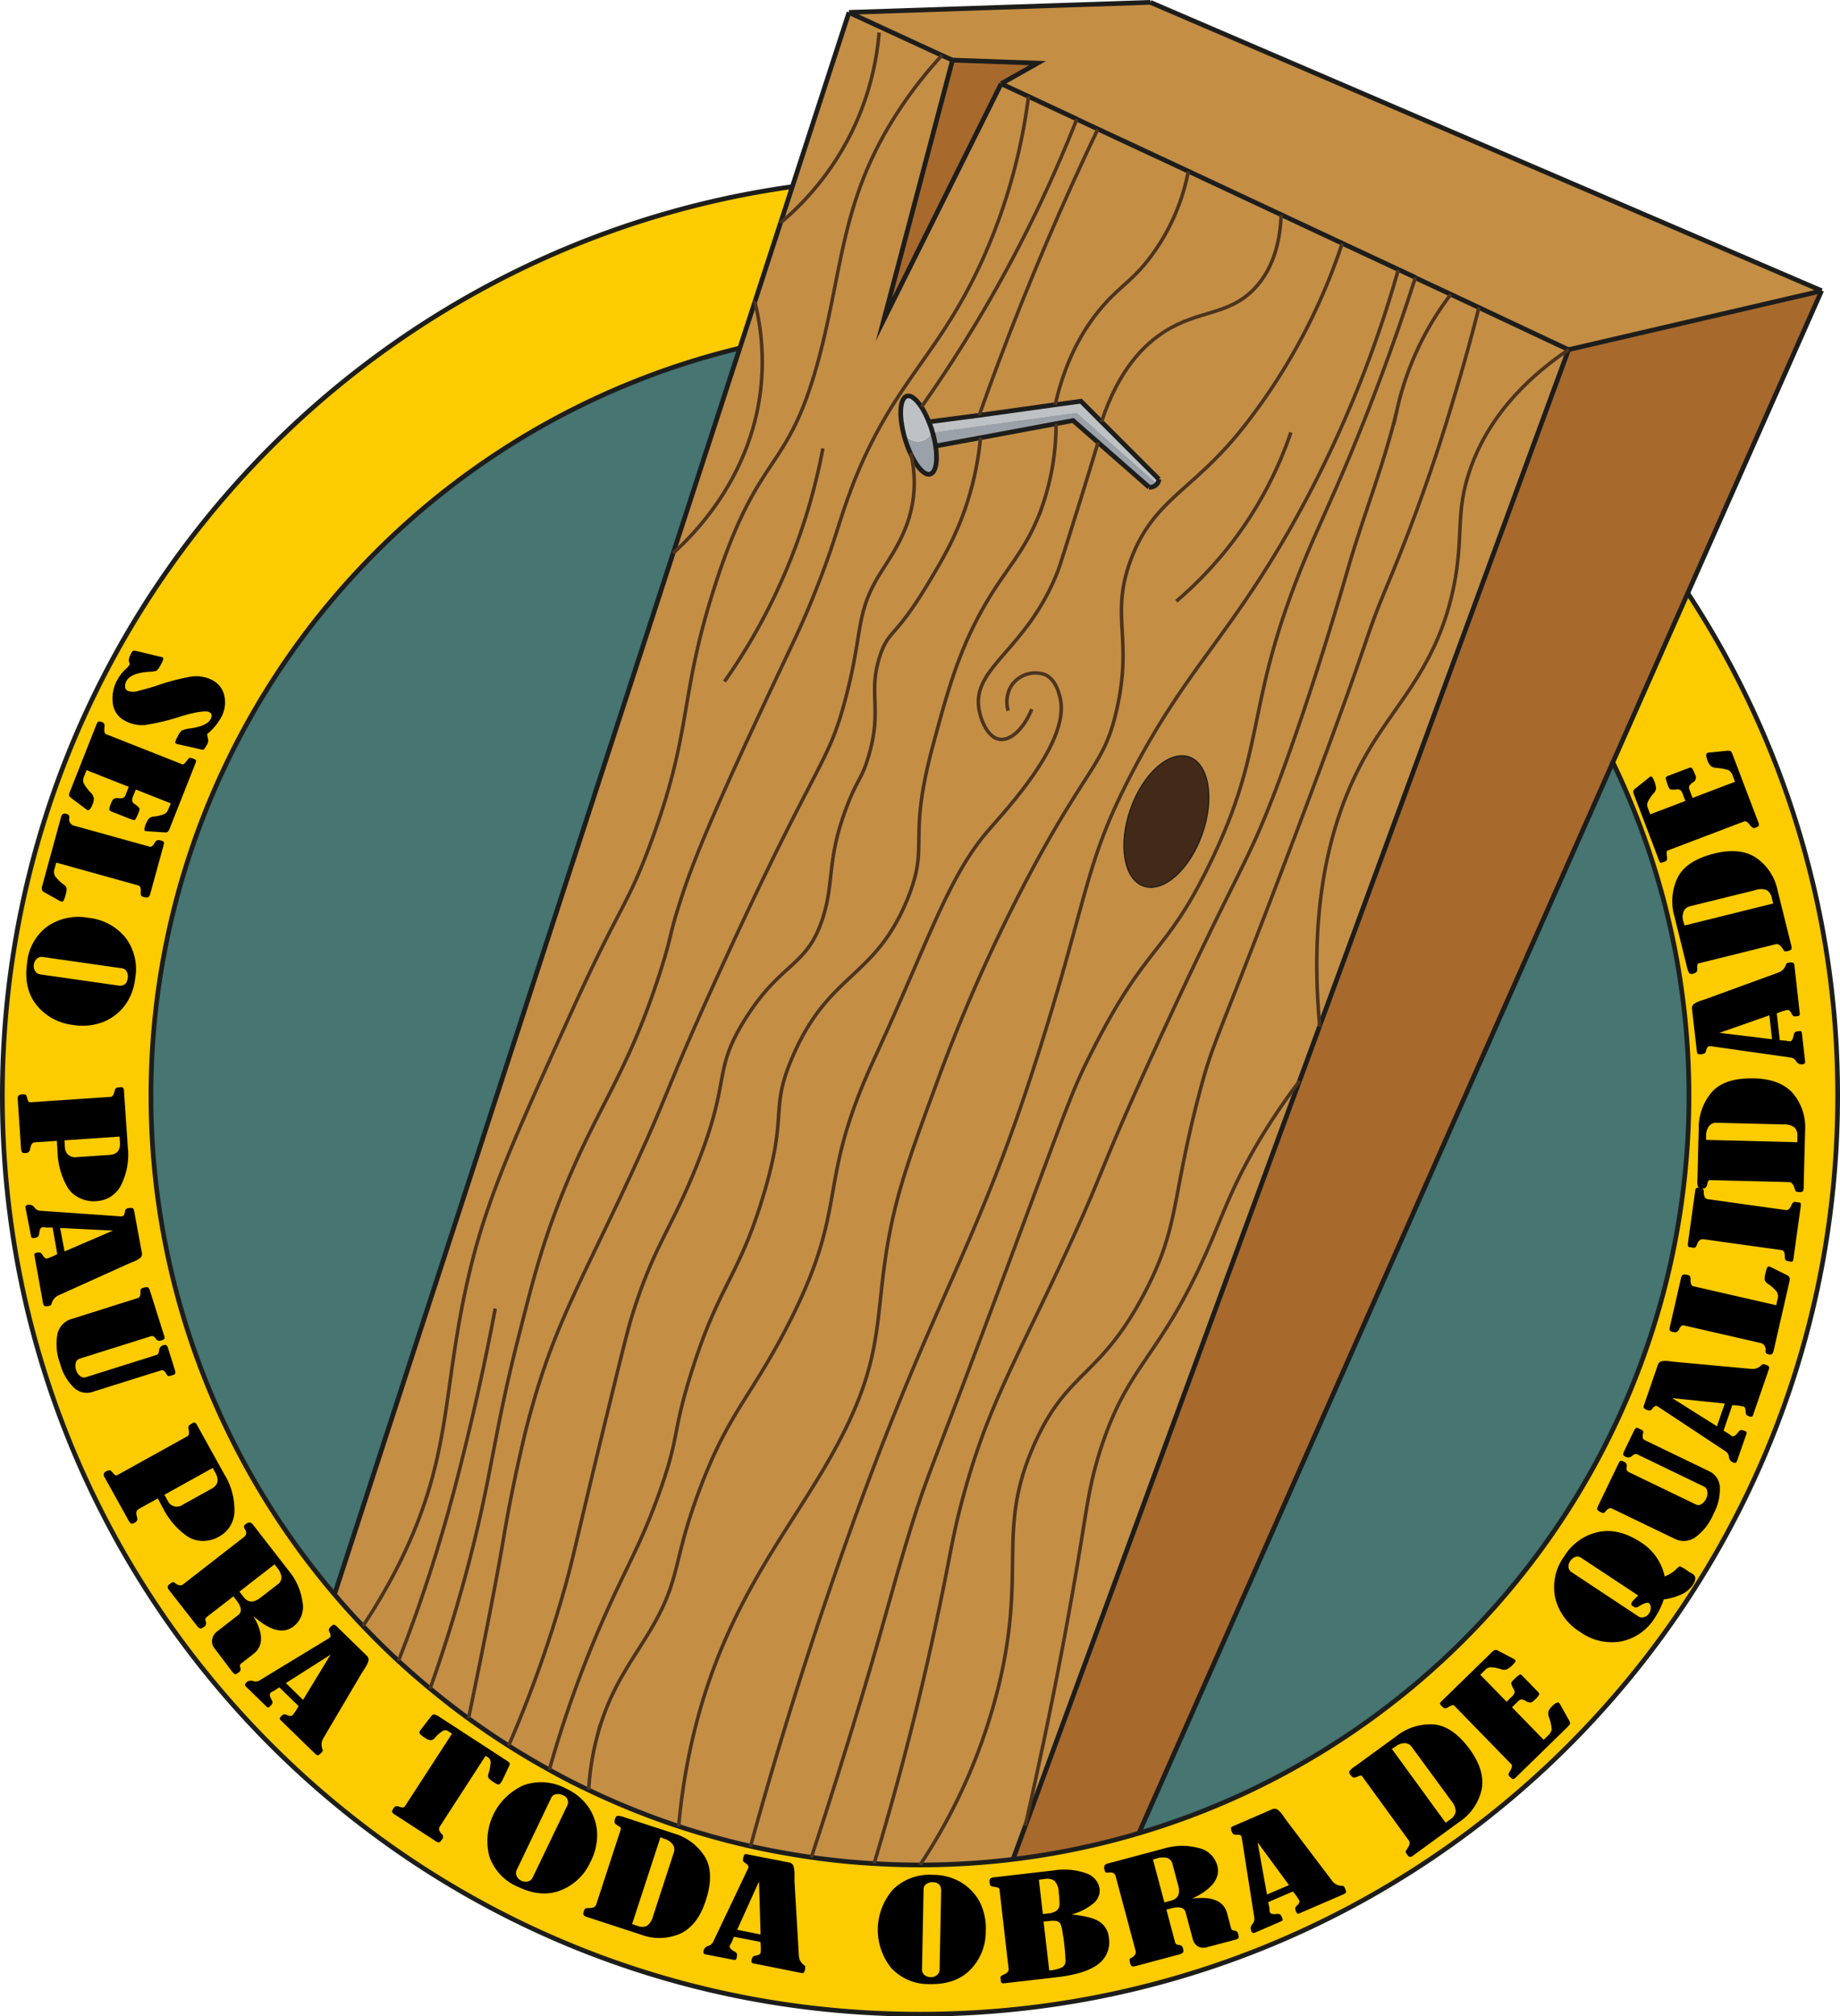 <svg id="Camada_1" data-name="Camada 1" xmlns="http://www.w3.org/2000/svg" viewBox="0 0 392.58 430.02"><defs><style>.cls-1{fill:#a8692c;}.cls-2{fill:#c48e45;}.cls-3{fill:#fccb00;}.cls-4{fill:#467572;}.cls-5{fill:#432918;}.cls-6{fill:#bfc2c5;}.cls-7{fill:#9ba1a8;}.cls-10,.cls-8,.cls-9{fill:none;stroke-miterlimit:10;}.cls-10,.cls-8{stroke:#1d1d1b;}.cls-9{stroke:#4c341f;stroke-width:0.75px;}.cls-10{stroke-width:0.25px;}</style></defs><title>PAU</title><path class="cls-1" d="M440.68,133.9q-8,18.06-16,36.13-50.58,114.2-101.15,228.4A163.19,163.19,0,0,1,296.69,404l2.65-7.2Q328.58,317.37,357.8,238h0q2.15-5.85,4.3-11.68h0L415.23,82l54-12.54Z" transform="translate(-80.56 -7.43)"/><path class="cls-2" d="M469.23,69.43,415.23,82,396.1,73l-6-2.82-7.54-3.52h0L378.88,65l-12-5.6-13.05-6.11L334.09,44l-19.31-9-4.48-2.09h0L300,28l-5.79-2.71,7.77-4.39-18.16-.65-2.23-1-12.91-5.95-6.93-3.2L326,7.93Z" transform="translate(-80.56 -7.43)"/><path class="cls-3" d="M440.68,133.9a194.89,194.89,0,0,1,32,107.26C472.64,349.29,385,437,276.85,437S81.06,349.29,81.06,241.16c0-98.89,73.31-180.66,168.55-193.92q-1.26,3.84-2.5,7.68h0l-5.49,16.88h0l-3.21,9.85a164,164,0,0,0-86.46,265.77q3,3.48,6.1,6.77a159.29,159.29,0,0,0,14.28,13.33q4,3.3,8.19,6.37c2.79,2,5.65,4,8.57,5.82s5.73,3.52,8.68,5.14q4.13,2.28,8.4,4.32a161.84,161.84,0,0,0,19.23,7.74q7.5,2.47,15.3,4.24,6.41,1.44,13,2.37t13.39,1.34q4.86.28,9.79.29A164.09,164.09,0,0,0,424.68,170Q432.67,152,440.68,133.9Z" transform="translate(-80.56 -7.43)"/><path class="cls-4" d="M424.68,170a164.15,164.15,0,0,1-101.15,228.4Q374.11,284.22,424.68,170Z" transform="translate(-80.56 -7.43)"/><path class="cls-2" d="M415.23,82l-53.12,144.3c-2.71-29.78,4-48.22,11-59.77,6.09-10,14.24-17.75,17.57-33.85,2.22-10.76.3-15.64,3.43-24.86C398.42,95.13,407.93,86.91,415.23,82Z" transform="translate(-80.56 -7.43)"/><path class="cls-2" d="M396.1,73l19.13,9c-7.3,4.94-16.81,13.16-21.1,25.82-3.13,9.22-1.21,14.1-3.43,24.86-3.33,16.1-11.48,23.87-17.57,33.85-7.05,11.55-13.73,30-11,59.77h0q-2.16,5.83-4.3,11.68h0a137.55,137.55,0,0,0-9,13.37c-5.63,9.58-7.23,15-10.86,23.16-10.13,22.82-16.83,23.84-22.71,42.43-2,6.37-2.57,10.49-3.86,18.43-2.34,14.4-6.07,35.08-12.07,61.42l-2.65,7.2a164.38,164.38,0,0,1-19.84,1.19,121,121,0,0,0,17.2-40c5.25-23.48-.78-31.67,7.08-49.5,7.1-16.13,14.12-14.19,23.78-32.79,7.29-14,5.49-19.37,11.57-42.43,3-11.56,3.38-9.75,20.57-55.28,17.83-47.22,13.55-38.76,19.93-54a383.72,383.72,0,0,0,13.5-37.93C393,84.84,394.89,77.82,396.1,73Z" transform="translate(-80.56 -7.43)"/><path class="cls-2" d="M390.08,70.19l6,2.82c-1.21,4.81-3.07,11.83-5.62,20.21A383.72,383.72,0,0,1,377,131.15c-6.38,15.24-2.1,6.78-19.93,54-17.19,45.53-17.52,43.72-20.57,55.28-6.08,23.06-4.28,28.4-11.57,42.43-9.66,18.6-16.68,16.66-23.78,32.79-7.86,17.83-1.83,26-7.08,49.5a121,121,0,0,1-17.2,40q-4.94,0-9.79-.29h0c6.68-22.15,10.89-40.22,13.49-52.58,3-14.05,3.18-17.29,5.79-26.68,4.62-16.61,9.57-25.46,19-45.32,12.06-25.49,8.13-19.86,23.15-52.39,16.73-36.25,18.11-35.68,24.75-53.36,7.5-20,14.25-43.47,14.78-45.32,3.3-11.54,7.86-22.72,10.61-34.4a63.06,63.06,0,0,1,11.49-24.63Z" transform="translate(-80.56 -7.43)"/><path class="cls-2" d="M382.54,66.67l7.54,3.52a63.06,63.06,0,0,0-11.49,24.63c-2.75,11.68-7.31,22.86-10.61,34.4-.53,1.85-7.28,25.31-14.78,45.32-6.64,17.68-8,17.11-24.75,53.36-15,32.53-11.09,26.9-23.15,52.39-9.39,19.86-14.34,28.71-19,45.32-2.61,9.39-2.83,12.63-5.79,26.68-2.6,12.36-6.81,30.43-13.49,52.58h0q-6.78-.39-13.39-1.34h0c1.91-5.81,4.69-14.41,7.92-24.88,7.77-25.17,8.89-31.16,13.5-46,3.46-11.11,3.43-9.67,20.46-55.2,12.81-34.26,13.54-37,17.79-45.41,12-23.8,15.49-20.41,25.07-39.85,13.42-27.24,6.85-34.34,22.5-70.07,2.65-6.05,6.27-13.68,11.33-26.58C377,83.48,380.38,73.38,382.54,66.67Z" transform="translate(-80.56 -7.43)"/><path class="cls-2" d="M382.54,66.66h0c-2.16,6.71-5.56,16.81-10.3,28.9-5.06,12.9-8.68,20.53-11.33,26.58-15.65,35.73-9.08,42.83-22.5,70.07-9.58,19.44-13.05,16.05-25.07,39.85-4.25,8.42-5,11.15-17.79,45.41-17,45.53-17,44.09-20.46,55.2-4.61,14.81-5.73,20.8-13.5,46-3.23,10.47-6,19.07-7.92,24.88h0q-6.57-.93-13-2.37h0C248,374.6,255.08,353.42,260,339.43c20.26-57.76,28.65-63.53,43.72-112.5,9-29.2,8.79-36.2,18-54,11.63-22.48,20.56-29.08,34.07-52.71A248.78,248.78,0,0,0,378.88,65ZM337.05,185.34c2.69-7.6,1.45-15-2.76-16.47s-9.82,3.47-12.51,11.07-1.45,15,2.77,16.47S334.36,192.94,337.05,185.34Z" transform="translate(-80.56 -7.43)"/><path class="cls-2" d="M366.92,59.35l12,5.6a248.78,248.78,0,0,1-23.11,55.27c-13.51,23.63-22.44,30.23-34.07,52.71-9.21,17.8-9,24.8-18,54-15.07,49-23.46,54.74-43.72,112.5-4.9,14-12,35.17-19.29,61.73h0q-7.8-1.76-15.3-4.24h0a136,136,0,0,1,2.45-16.35c6.23-29.19,19.72-44.51,29.57-61.71,12.54-21.9,9.36-29.71,13-48.46,1.66-8.65,4.11-16,9.53-30.61a351.17,351.17,0,0,1,21.22-47.57c11.81-21.81,15.09-22,17.67-33.33,3.59-15.71-1.63-20.08,3.22-32.57S335.1,112,345.48,99A128.45,128.45,0,0,0,366.92,59.35Z" transform="translate(-80.56 -7.43)"/><path class="cls-2" d="M314.84,101.79l10.89,9.55a2,2,0,0,0,1.5-.5,1.74,1.74,0,0,0,.23-.25,2,2,0,0,0,.38-.93L315.58,97.4c3.7-11.29,9.19-16.56,13.51-19.29,7.28-4.6,13.51-3.39,19-9,4.63-4.76,5.65-11.28,5.82-15.87l13.05,6.11A128.45,128.45,0,0,1,345.48,99c-10.38,13-18.65,14.92-23.46,27.32s.37,16.86-3.22,32.57c-2.58,11.35-5.86,11.52-17.67,33.33a351.17,351.17,0,0,0-21.22,47.57c-5.42,14.61-7.87,22-9.53,30.61-3.61,18.75-.43,26.56-13,48.46-9.85,17.2-23.34,32.52-29.57,61.71a136,136,0,0,0-2.45,16.35h0a161.84,161.84,0,0,1-19.23-7.74q-4.28-2-8.4-4.32h0a245.26,245.26,0,0,1,11.43-31.93c5.19-11.8,8.09-16,12.21-27.64s2.52-11.72,6.43-24.43c6-19.39,10.12-20.6,15.43-37.93,5.66-18.48,1.32-18.4,6.43-30.21,7.76-17.95,17.44-16.45,24.43-33.43,4.92-12-.13-12,5.46-32.79,3.34-12.39,6-22.33,13.18-33.43,3.9-6,7.51-9.9,10.28-18a53.49,53.49,0,0,0,2.83-17.28l3.63-.67Z" transform="translate(-80.56 -7.43)"/><path class="cls-2" d="M357.8,238q-29.24,79.39-58.46,158.81c6-26.34,9.73-47,12.07-61.42,1.29-7.94,1.85-12.06,3.86-18.43,5.88-18.59,12.58-19.61,22.71-42.43,3.63-8.17,5.23-13.58,10.86-23.16A137.55,137.55,0,0,1,357.8,238Z" transform="translate(-80.56 -7.43)"/><path class="cls-2" d="M334.09,44l19.78,9.26c-.17,4.59-1.19,11.11-5.82,15.87-5.45,5.61-11.68,4.4-19,9-4.32,2.73-9.81,8-13.51,19.29L311.19,93l-5.49.74c2.38-10.48,6.64-17,10.21-21.1,3.38-3.87,5.65-5,9-9A44.22,44.22,0,0,0,334.09,44Z" transform="translate(-80.56 -7.43)"/><path class="cls-5" d="M334.29,168.87c4.21,1.5,5.45,8.87,2.76,16.47s-8.28,12.56-12.5,11.07-5.46-8.87-2.77-16.47S330.07,167.38,334.29,168.87Z" transform="translate(-80.56 -7.43)"/><path class="cls-2" d="M314.78,34.94l19.31,9a44.22,44.22,0,0,1-9.18,19.67c-3.35,4-5.62,5.13-9,9-3.57,4.08-7.83,10.62-10.21,21.1L289.49,96q1.89-5.36,3.92-10.77C300.07,67.42,307.27,50.67,314.78,34.94Z" transform="translate(-80.56 -7.43)"/><path class="cls-6" d="M315.58,97.4l12.26,12.26a2,2,0,0,1-.38.93L310.29,95.41l-30.76,4.24c0-.12-.06-.24-.1-.36q-.3-1-.66-1.89L289.49,96l16.21-2.2,5.49-.74Z" transform="translate(-80.56 -7.43)"/><path class="cls-7" d="M310.29,95.41l17.17,15.18a1.74,1.74,0,0,1-.23.25,2,2,0,0,1-1.5.5l-10.89-9.55-5.33-4.67-3.63.67-16.12,3-9.34,1.72-.25,0a22.86,22.86,0,0,0-.64-2.88Z" transform="translate(-80.56 -7.43)"/><path class="cls-2" d="M310.3,32.85l4.48,2.09c-7.51,15.73-14.71,32.48-21.37,50.24q-2,5.41-3.92,10.77L278.77,97.4a19.2,19.2,0,0,0-1.59-3.21A292.78,292.78,0,0,0,297.9,60.1,289.64,289.64,0,0,0,310.3,32.85Z" transform="translate(-80.56 -7.43)"/><path class="cls-2" d="M310.3,32.84h0A289.64,289.64,0,0,1,297.9,60.1a292.78,292.78,0,0,1-20.72,34.09c-1.09-1.69-2.24-2.63-3.13-2.36a1.22,1.22,0,0,0-.57.39l-1.11-.57c5.77-8.78,11.78-15.62,17.83-29A122.38,122.38,0,0,0,300,28Z" transform="translate(-80.56 -7.43)"/><path class="cls-2" d="M289.76,100.77l16.12-3a53.49,53.49,0,0,1-2.83,17.28c-2.77,8.1-6.38,12-10.28,18-7.17,11.1-9.84,21-13.18,33.43-5.59,20.78-.54,20.82-5.46,32.79-7,17-16.67,15.48-24.43,33.43-5.11,11.81-.77,11.73-6.43,30.21-5.31,17.33-9.47,18.54-15.43,37.93-3.91,12.71-2.35,12.94-6.43,24.43s-7,15.84-12.21,27.64a245.26,245.26,0,0,0-11.43,31.93h0q-4.42-2.43-8.68-5.14a263.3,263.3,0,0,0,12.4-35.16c1.72-6.28,2.12-9.14,10.29-42.42,2.71-11.08,3.29-13,3.86-14.79,4.35-13.71,7.7-17.2,12.85-29.57,8.43-20.23,3.81-21.31,10.93-32.79,7.83-12.61,13.31-11.15,16.72-21.85,2.49-7.83.76-12.38,5.14-23.79,2.27-5.91,3-5.47,4.5-10.29,3.22-10.55-.16-13.63,2.57-21.85,1.83-5.52,3.16-3.56,10.29-15.43,3-5,6.06-10.16,8.35-17.36A64.53,64.53,0,0,0,289.76,100.77Z" transform="translate(-80.56 -7.43)"/><path class="cls-1" d="M301.93,20.9l-7.77,4.39-25,50.25q7.32-27.65,14.63-55.29Z" transform="translate(-80.56 -7.43)"/><path class="cls-2" d="M294.16,25.29,300,28a122.38,122.38,0,0,1-9.75,34.68c-6.05,13.35-12.06,20.19-17.83,29a98.93,98.93,0,0,0-10.78,21.5c-2.4,6.54-3,10-7.07,20.25-3.1,7.84-4.51,10.31-11.25,24.75C230.73,185,227.78,193.24,225.91,199c-2.83,8.67-1.81,7.39-4.5,15.75-7.36,22.93-13.88,29-21.86,49.82-3.77,9.83-5.57,17-8.67,29.25-5,19.8-5.37,28.1-10.29,46.93-3.08,11.78-6.23,21.12-8.27,26.82A159.29,159.29,0,0,1,158,354.21a126.8,126.8,0,0,0,7.23-12.42c12.36-24.35,9.22-38,15.86-64.72,3.7-14.9,9.6-27.93,21.42-54,10.29-22.68,11.71-22.09,16.72-35.57,9.14-24.56,6-30.75,13.71-54.85,9.54-29.83,15.53-23.6,22.29-48.86C260.42,64.51,260,50,272,31.5a90.62,90.62,0,0,1,9.56-12.28l2.23,1q-7.32,27.64-14.63,55.29Z" transform="translate(-80.56 -7.43)"/><path class="cls-2" d="M280.42,102.49l9.34-1.72A64.53,64.53,0,0,1,287,114.43c-2.29,7.2-5.33,12.33-8.35,17.36-7.13,11.87-8.46,9.91-10.29,15.43-2.73,8.22.65,11.3-2.57,21.85-1.47,4.82-2.23,4.38-4.5,10.29-4.38,11.41-2.65,16-5.14,23.79-3.41,10.7-8.89,9.24-16.72,21.85-7.12,11.48-2.5,12.56-10.93,32.79-5.15,12.37-8.5,15.86-12.85,29.57-.57,1.78-1.15,3.71-3.86,14.79-8.17,33.28-8.57,36.14-10.29,42.42a263.3,263.3,0,0,1-12.4,35.16c-2.92-1.85-5.78-3.8-8.57-5.82h0c4.24-20.4,6.41-32,7.6-39.12.47-2.82,1.82-10.45,4.21-20.59.43-1.83.93-3.77,1.58-6.08,4.62-16.62,9.57-25.46,19-45.33,12-25.49,8.12-19.85,23.14-52.39,19.06-41.28,21.14-39.9,24.75-53.36,4-14.81,2.12-18.4,7.37-27,2.54-4.16,7-9.87,7.42-18.36a26.74,26.74,0,0,0-.74-7.66c1.35,2.94,3,4.79,4.25,4.43s1.59-2.8,1.11-6Z" transform="translate(-80.56 -7.43)"/><path class="cls-2" d="M268.63,13.27l12.91,5.95A90.62,90.62,0,0,0,272,31.5c-12,18.53-11.56,33-16.71,52.29-6.76,25.26-12.75,19-22.29,48.86-7.71,24.1-4.57,30.29-13.71,54.85-5,13.48-6.43,12.89-16.72,35.57-11.82,26.07-17.72,39.1-21.42,54-6.64,26.75-3.5,40.37-15.86,64.72A126.8,126.8,0,0,1,158,354.21q-3.15-3.29-6.1-6.77,36.1-111,72.23-222c4.18-3.77,16.42-15.78,18.67-34.77a52.43,52.43,0,0,0-1.23-18.83h0l5.49-16.88h0A59.75,59.75,0,0,0,263,34.07a59.52,59.52,0,0,0,5.15-19.71Z" transform="translate(-80.56 -7.43)"/><path class="cls-7" d="M274.81,104.05a23.68,23.68,0,0,1-1.13-3c-.18-.58-.33-1.16-.45-1.72a3.42,3.42,0,0,0,3.63,2.22,3.34,3.34,0,0,0,2.57-2.23c0,.12.07.24.1.36a22.86,22.86,0,0,1,.64,2.88c.48,3.15.09,5.59-1.11,6S276.16,107,274.81,104.05Z" transform="translate(-80.56 -7.43)"/><path class="cls-6" d="M278.77,97.4q.36.9.66,1.89a3.34,3.34,0,0,1-2.57,2.23,3.42,3.42,0,0,1-3.63-2.22c-.74-3.26-.64-6,.25-7.08a1.22,1.22,0,0,1,.57-.39c.89-.27,2,.67,3.13,2.36A19.2,19.2,0,0,1,278.77,97.4Z" transform="translate(-80.56 -7.43)"/><path class="cls-2" d="M273.23,99.3c.12.56.27,1.14.45,1.72a23.68,23.68,0,0,0,1.13,3,26.74,26.74,0,0,1,.74,7.66c-.42,8.49-4.88,14.2-7.42,18.36-5.25,8.56-3.38,12.15-7.37,27-3.61,13.46-5.69,12.08-24.75,53.36-15,32.54-11.09,26.9-23.14,52.39-9.39,19.87-14.34,28.71-19,45.33-.65,2.31-1.15,4.25-1.58,6.08-2.39,10.14-3.74,17.77-4.21,20.59-1.19,7.11-3.36,18.72-7.6,39.12h0q-4.2-3.06-8.19-6.37c2-5.7,5.19-15,8.27-26.82,4.92-18.83,5.28-27.13,10.29-46.93,3.1-12.29,4.9-19.42,8.67-29.25,8-20.79,14.5-26.89,21.86-49.82,2.69-8.36,1.67-7.08,4.5-15.75,1.87-5.73,4.82-14,17.36-40.82,6.74-14.44,8.15-16.91,11.25-24.75,4.06-10.29,4.67-13.71,7.07-20.25a98.93,98.93,0,0,1,10.78-21.5l1.11.57C272.59,93.26,272.49,96,273.23,99.3Z" transform="translate(-80.56 -7.43)"/><path class="cls-2" d="M249.61,47.24,261.7,10.07l6.93,3.2-.5,1.09A59.52,59.52,0,0,1,263,34.07a59.75,59.75,0,0,1-15.87,20.85Q248.36,51.08,249.61,47.24Z" transform="translate(-80.56 -7.43)"/><path class="cls-2" d="M238.4,81.67l3.21-9.85a52.43,52.43,0,0,1,1.23,18.83c-2.25,19-14.49,31-18.67,34.77Z" transform="translate(-80.56 -7.43)"/><path class="cls-4" d="M238.4,81.67l-14.23,43.75q-36.12,111-72.23,222A164,164,0,0,1,238.4,81.67Z" transform="translate(-80.56 -7.43)"/><path class="cls-8" d="M440.64,133.84l0,.06a194.89,194.89,0,0,1,32,107.26C472.64,349.29,385,437,276.85,437S81.06,349.29,81.06,241.16c0-98.89,73.31-180.66,168.55-193.92h0" transform="translate(-80.56 -7.43)"/><path class="cls-8" d="M424.6,169.87s0,.11.08.16A164,164,0,0,1,276.85,405.17q-4.94,0-9.79-.29-6.78-.39-13.39-1.34t-13-2.37q-7.8-1.76-15.3-4.24a161.84,161.84,0,0,1-19.23-7.74q-4.28-2-8.4-4.32-4.42-2.43-8.68-5.14c-2.92-1.85-5.78-3.8-8.57-5.82s-5.53-4.17-8.19-6.37A159.29,159.29,0,0,1,158,354.21q-3.15-3.29-6.1-6.77A164,164,0,0,1,238.4,81.67h.06" transform="translate(-80.56 -7.43)"/><path class="cls-8" d="M323.53,398.43Q374.11,284.22,424.68,170q8-18.06,16-36.13l28.55-64.47" transform="translate(-80.56 -7.43)"/><path class="cls-8" d="M247.11,54.92q1.24-3.84,2.5-7.68L261.7,10.07" transform="translate(-80.56 -7.43)"/><path class="cls-8" d="M241.61,71.81l5.49-16.88" transform="translate(-80.56 -7.43)"/><path class="cls-8" d="M151.94,347.44q36.1-111,72.23-222L238.4,81.67l3.21-9.85" transform="translate(-80.56 -7.43)"/><path class="cls-8" d="M469.23,69.43,326,7.93" transform="translate(-80.56 -7.43)"/><path class="cls-8" d="M261.7,10.07,326,7.93" transform="translate(-80.56 -7.43)"/><path class="cls-8" d="M362.11,226.27,415.23,82" transform="translate(-80.56 -7.43)"/><path class="cls-8" d="M357.81,238q2.15-5.85,4.3-11.68" transform="translate(-80.56 -7.43)"/><path class="cls-8" d="M296.69,404l2.65-7.2Q328.58,317.37,357.8,238" transform="translate(-80.56 -7.43)"/><path class="cls-8" d="M415.23,82l54-12.54" transform="translate(-80.56 -7.43)"/><path class="cls-8" d="M382.54,66.67l7.54,3.52,6,2.82,19.13,9" transform="translate(-80.56 -7.43)"/><path class="cls-8" d="M310.3,32.85l4.48,2.09,19.31,9,19.78,9.26,13.05,6.11,12,5.6,3.66,1.71" transform="translate(-80.56 -7.43)"/><path class="cls-8" d="M294.16,25.29,300,28l10.35,4.84" transform="translate(-80.56 -7.43)"/><path class="cls-8" d="M283.77,20.25l18.16.65-7.77,4.39" transform="translate(-80.56 -7.43)"/><path class="cls-8" d="M283.77,20.25l-2.23-1-12.91-5.95-6.93-3.2" transform="translate(-80.56 -7.43)"/><path class="cls-8" d="M294.16,25.29l-25,50.25q7.32-27.65,14.63-55.29" transform="translate(-80.56 -7.43)"/><path class="cls-8" d="M327.84,109.66,315.58,97.4,311.19,93l-5.49.74L289.49,96,278.77,97.4l-.24,0" transform="translate(-80.56 -7.43)"/><path class="cls-8" d="M325.73,111.34l-10.89-9.55-5.33-4.67-3.63.67-16.12,3-9.34,1.72" transform="translate(-80.56 -7.43)"/><path class="cls-8" d="M327.84,109.66a2,2,0,0,1-.38.93,1.74,1.74,0,0,1-.23.25,2,2,0,0,1-1.5.5" transform="translate(-80.56 -7.43)"/><path class="cls-8" d="M279.43,99.29c0,.12.07.24.1.36a22.86,22.86,0,0,1,.64,2.88c.48,3.15.09,5.59-1.11,6s-2.9-1.49-4.25-4.43a23.68,23.68,0,0,1-1.13-3c-.18-.58-.33-1.16-.45-1.72-.74-3.26-.64-6,.25-7.08a1.22,1.22,0,0,1,.57-.39c.89-.27,2,.67,3.13,2.36a19.2,19.2,0,0,1,1.59,3.21Q279.13,98.3,279.43,99.29Z" transform="translate(-80.56 -7.43)"/><path class="cls-9" d="M378.88,65a248.78,248.78,0,0,1-23.11,55.27c-13.51,23.63-22.44,30.23-34.07,52.71-9.21,17.8-9,24.8-18,54-15.07,49-23.46,54.74-43.72,112.5-4.9,14-12,35.17-19.29,61.73" transform="translate(-80.56 -7.43)"/><path class="cls-9" d="M382.54,66.66h0c-2.16,6.71-5.56,16.81-10.3,28.9-5.06,12.9-8.68,20.53-11.33,26.58-15.65,35.73-9.08,42.83-22.5,70.07-9.58,19.44-13.05,16.05-25.07,39.85-4.25,8.42-5,11.15-17.79,45.41-17,45.53-17,44.09-20.46,55.2-4.61,14.81-5.73,20.8-13.5,46-3.23,10.47-6,19.07-7.92,24.88" transform="translate(-80.56 -7.43)"/><path class="cls-9" d="M267.06,404.87c6.68-22.15,10.89-40.22,13.49-52.58,3-14.05,3.18-17.29,5.79-26.68,4.62-16.61,9.57-25.46,19-45.32,12.06-25.49,8.13-19.86,23.15-52.39,16.73-36.25,18.11-35.68,24.75-53.36,7.5-20,14.25-43.47,14.78-45.32,3.3-11.54,7.86-22.72,10.61-34.4a63.06,63.06,0,0,1,11.49-24.63" transform="translate(-80.56 -7.43)"/><path class="cls-9" d="M180.52,373.9c4.24-20.4,6.41-32,7.6-39.12.47-2.82,1.82-10.45,4.21-20.59.43-1.83.93-3.77,1.58-6.08,4.62-16.62,9.57-25.46,19-45.33,12-25.49,8.12-19.85,23.14-52.39,19.06-41.28,21.14-39.9,24.75-53.36,4-14.81,2.12-18.4,7.37-27,2.54-4.16,7-9.87,7.42-18.36a26.74,26.74,0,0,0-.74-7.66v0" transform="translate(-80.56 -7.43)"/><path class="cls-10" d="M321.78,179.94c-2.69,7.6-1.45,15,2.77,16.47s9.81-3.47,12.5-11.07,1.45-15-2.76-16.47S324.47,172.34,321.78,179.94Z" transform="translate(-80.56 -7.43)"/><path class="cls-9" d="M396.1,73c-1.21,4.81-3.07,11.83-5.62,20.21A383.72,383.72,0,0,1,377,131.15c-6.38,15.24-2.1,6.78-19.93,54-17.19,45.53-17.52,43.72-20.57,55.28-6.08,23.06-4.28,28.4-11.57,42.43-9.66,18.6-16.68,16.66-23.78,32.79-7.86,17.83-1.83,26-7.08,49.5a121,121,0,0,1-17.2,40" transform="translate(-80.56 -7.43)"/><path class="cls-9" d="M366.92,59.35A128.45,128.45,0,0,1,345.48,99c-10.38,13-18.65,14.92-23.46,27.32s.37,16.86-3.22,32.57c-2.58,11.35-5.86,11.52-17.67,33.33a351.17,351.17,0,0,0-21.22,47.57c-5.42,14.61-7.87,22-9.53,30.61-3.61,18.75-.43,26.56-13,48.46-9.85,17.2-23.34,32.52-29.57,61.71a136,136,0,0,0-2.45,16.35" transform="translate(-80.56 -7.43)"/><path class="cls-9" d="M314.84,101.79c-.93,3.1-2.33,7.7-4.07,13.28-2.71,8.69-4.07,13-4.5,14.15-6.66,17-18.46,20.45-16.82,29.57.45,2.54,2,6,4.39,6.32s5.11-2.21,6.86-6.43" transform="translate(-80.56 -7.43)"/><path class="cls-9" d="M295.66,159a6.61,6.61,0,0,1,.64-5.25,6.15,6.15,0,0,1,7.19-2.45c2.31,1,3,3.91,3.26,5,2.17,9.11-10.93,23.17-15.27,28.17-8.66,10-12.71,23.47-24.43,48.86-12.79,27.73-4.82,30.53-18.64,57.21-7.83,15.12-12.51,18.34-18.64,34.72-5.8,15.49-3.86,18.64-10.29,29.57-3.95,6.73-8.8,12.52-11.57,23.14a57.34,57.34,0,0,0-1.75,11.19" transform="translate(-80.56 -7.43)"/><path class="cls-9" d="M197.77,384.86a245.26,245.26,0,0,1,11.43-31.93c5.19-11.8,8.09-16,12.21-27.64s2.52-11.72,6.43-24.43c6-19.39,10.12-20.6,15.43-37.93,5.66-18.48,1.32-18.4,6.43-30.21,7.76-17.95,17.44-16.45,24.43-33.43,4.92-12-.13-12,5.46-32.79,3.34-12.39,6-22.33,13.18-33.43,3.9-6,7.51-9.9,10.28-18a53.49,53.49,0,0,0,2.83-17.28" transform="translate(-80.56 -7.43)"/><path class="cls-9" d="M305.7,93.75c2.38-10.48,6.64-17,10.21-21.1,3.38-3.87,5.65-5,9-9A44.22,44.22,0,0,0,334.09,44" transform="translate(-80.56 -7.43)"/><path class="cls-9" d="M315.58,97.4c3.7-11.29,9.19-16.56,13.51-19.29,7.28-4.6,13.51-3.39,19-9,4.63-4.76,5.65-11.28,5.82-15.87" transform="translate(-80.56 -7.43)"/><path class="cls-9" d="M189.08,379.73a263.3,263.3,0,0,0,12.4-35.16c1.72-6.28,2.12-9.14,10.29-42.42,2.71-11.08,3.29-13,3.86-14.79,4.35-13.71,7.7-17.2,12.85-29.57,8.43-20.23,3.81-21.31,10.93-32.79,7.83-12.61,13.31-11.15,16.72-21.85,2.49-7.83.76-12.38,5.14-23.79,2.27-5.91,3-5.47,4.5-10.29,3.22-10.55-.16-13.63,2.57-21.85,1.83-5.52,3.16-3.56,10.29-15.43,3-5,6.06-10.16,8.35-17.36a64.53,64.53,0,0,0,2.78-13.66" transform="translate(-80.56 -7.43)"/><path class="cls-9" d="M289.49,96q1.89-5.36,3.92-10.77c6.66-17.76,13.86-34.51,21.37-50.24" transform="translate(-80.56 -7.43)"/><path class="cls-9" d="M300,28a122.38,122.38,0,0,1-9.75,34.68c-6.05,13.35-12.06,20.19-17.83,29a98.93,98.93,0,0,0-10.78,21.5c-2.4,6.54-3,10-7.07,20.25-3.1,7.84-4.51,10.31-11.25,24.75C230.73,185,227.78,193.24,225.91,199c-2.83,8.67-1.81,7.39-4.5,15.75-7.36,22.93-13.88,29-21.86,49.82-3.77,9.83-5.57,17-8.67,29.25-5,19.8-5.37,28.1-10.29,46.93-3.08,11.78-6.23,21.12-8.27,26.82" transform="translate(-80.56 -7.43)"/><path class="cls-9" d="M277.18,94.19A292.78,292.78,0,0,0,297.9,60.1a289.64,289.64,0,0,0,12.4-27.25h0" transform="translate(-80.56 -7.43)"/><path class="cls-9" d="M281.54,19.22A90.62,90.62,0,0,0,272,31.5c-12,18.53-11.56,33-16.71,52.29-6.76,25.26-12.75,19-22.29,48.86-7.71,24.1-4.57,30.29-13.71,54.85-5,13.48-6.43,12.89-16.72,35.57-11.82,26.07-17.72,39.1-21.42,54-6.64,26.75-3.5,40.37-15.86,64.72A126.8,126.8,0,0,1,158,354.21" transform="translate(-80.56 -7.43)"/><path class="cls-9" d="M165.58,361.63c2.57-6.52,5.82-15.4,9-26.14,2.34-7.81,3.84-13.84,5.22-19.42,1.89-7.64,4.18-17.65,6.43-29.57" transform="translate(-80.56 -7.43)"/><path class="cls-9" d="M256.13,103.07a127.19,127.19,0,0,1-21,49.72" transform="translate(-80.56 -7.43)"/><path class="cls-9" d="M268.13,14.36A59.52,59.52,0,0,1,263,34.07a59.75,59.75,0,0,1-15.87,20.85h0" transform="translate(-80.56 -7.43)"/><path class="cls-9" d="M241.61,71.81h0a52.43,52.43,0,0,1,1.23,18.83c-2.25,19-14.49,31-18.67,34.77" transform="translate(-80.56 -7.43)"/><path class="cls-9" d="M415.23,82c-7.3,4.94-16.81,13.16-21.1,25.82-3.13,9.22-1.21,14.1-3.43,24.86-3.33,16.1-11.48,23.87-17.57,33.85-7.05,11.55-13.73,30-11,59.77h0" transform="translate(-80.56 -7.43)"/><path class="cls-9" d="M331.55,135.65a82,82,0,0,0,24.43-36" transform="translate(-80.56 -7.43)"/><path class="cls-9" d="M357.81,238h0a137.55,137.55,0,0,0-9,13.37c-5.63,9.58-7.23,15-10.86,23.16-10.13,22.82-16.83,23.84-22.71,42.43-2,6.37-2.57,10.49-3.86,18.43-2.34,14.4-6.07,35.08-12.07,61.42" transform="translate(-80.56 -7.43)"/><path d="M124.75,164a6,6,0,0,0,.2,1,1.61,1.61,0,0,1-.18,1.15c0,.1-.28.46-.68,1.1a.91.91,0,0,1-.69,0l-4.8-1.08a3.12,3.12,0,0,1-.44-.12.36.36,0,0,1-.21-.38,6,6,0,0,1,.52-1.18,3.72,3.72,0,0,1,.86-1.26,6.17,6.17,0,0,1,2-.47q3.45-.54,4.19-2c.35-.69.24-1.18-.35-1.48s-2.68-.08-5.87.89a49,49,0,0,1-7.7,1.87,7.41,7.41,0,0,1-4.23-.82,4.76,4.76,0,0,1-2.74-3.77,8.14,8.14,0,0,1,.88-4.87,9.25,9.25,0,0,1,2-2.58,2.68,2.68,0,0,0,.63-.74.54.54,0,0,0,0-.55c-.21-.38-.09-1,.35-1.84a1.9,1.9,0,0,1,.43-.62.83.83,0,0,1,.63,0l4.69,1.12q.9.21,1,.24c.24.12.17.55-.2,1.27q-.77,1.47-1.14,1.62a6.11,6.11,0,0,1-1.48.2c-2.64.15-4.28.84-4.9,2a2.07,2.07,0,0,0-.27,1.25,1,1,0,0,0,.54.81,3.48,3.48,0,0,0,2.34,0c1-.25,2.24-.59,3.59-1a45.72,45.72,0,0,1,7.43-2,7.41,7.41,0,0,1,4.56.65,4.93,4.93,0,0,1,2.72,3.43,6.63,6.63,0,0,1-.69,4.6A12.61,12.61,0,0,1,124.75,164Z" transform="translate(-80.56 -7.43)"/><path d="M117,178.76l-7.47-2.95-.58,1.45a2.15,2.15,0,0,0-.19.94,1.15,1.15,0,0,0,.51.7,4.07,4.07,0,0,1,1,.86.67.67,0,0,1,0,.57,10.77,10.77,0,0,1-.84,1.89c-.12.13-.37.11-.75,0l-4.35-1.72q-.41-.17-.45-.42a4.09,4.09,0,0,1,.4-1.38,2.08,2.08,0,0,1,.55-.91,2,2,0,0,1,1.11-.12,1.94,1.94,0,0,0,1-.12,1.39,1.39,0,0,0,.43-.64l.66-1.67-9-3.56-.45,1.13a2.3,2.3,0,0,0-.21,1.59,9.7,9.7,0,0,0,1.57,2.1,2.38,2.38,0,0,1,.64,1.12,3.13,3.13,0,0,1-.31,1.44c-.35.88-.7,1.26-1.05,1.12a2,2,0,0,1-.42-.27l-2.66-2a3.71,3.71,0,0,1-.83-.74q-.1-.21.18-.93l5.65-14.3q.21-.54.42-.63a1.62,1.62,0,0,1,.93.2c.3.12.42.46.36,1-.11.87,0,1.37.36,1.51l16.31,6.44c.17.06.46-.2.88-.76.28-.39.49-.6.62-.64a1.73,1.73,0,0,1,.81.19c.34.13.52.25.56.37a1.8,1.8,0,0,1-.2.78l-5.41,13.68a2.11,2.11,0,0,1-.4.71.85.85,0,0,1-.64.17l-3.81-.25a1.71,1.71,0,0,1-.38-.05c-.24-.09-.22-.48,0-1.17a5.08,5.08,0,0,1,.78-1.49,1.86,1.86,0,0,1,1.12-.43,7.85,7.85,0,0,0,2.08-.5,1.63,1.63,0,0,0,.88-.89Z" transform="translate(-80.56 -7.43)"/><path d="M92.56,191.4l-.35,1.27a2,2,0,0,0,.07,1.57,8.67,8.67,0,0,0,1.86,1.83,1.32,1.32,0,0,1,.63.87,4,4,0,0,1-.21,1.32,4.84,4.84,0,0,1-.46,1.26.38.38,0,0,1-.45.19,2.59,2.59,0,0,1-.58-.28l-3-1.67a1.2,1.2,0,0,1-.56-.53,1.56,1.56,0,0,1,.07-.9l4-14.62c.17-.62.49-.86,1-.73a1.28,1.28,0,0,1,.67.31.94.94,0,0,1,.09.59,1.41,1.41,0,0,0,1.07,1.66L112.48,188c.33.09.65-.11.94-.6s.45-.68.62-.74a1.39,1.39,0,0,1,.77,0c.39.11.63.22.7.34s0,.36-.06.75L112.63,198a1.38,1.38,0,0,1-.39.74c-.15.11-.47.1-1,0a.87.87,0,0,1-.56-.31,1.55,1.55,0,0,1-.08-.82c.05-.78-.14-1.23-.59-1.36Z" transform="translate(-80.56 -7.43)"/><path d="M109.37,216.29a11.76,11.76,0,0,1-2.2,5.61,11,11,0,0,1-4.47,3.44A12.44,12.44,0,0,1,96,226a11.57,11.57,0,0,1-7.6-4.17q-2.85-3.5-2.06-9A10.83,10.83,0,0,1,90.68,205a11.63,11.63,0,0,1,8.7-1.83,11.73,11.73,0,0,1,8,4.29A11.14,11.14,0,0,1,109.37,216.29Zm-3.55,1.33c1.16.16,1.83-.37,2-1.6a2.1,2.1,0,0,0-.24-1.39,1.33,1.33,0,0,0-1-.69l-16.8-2.4a1.56,1.56,0,0,0-1.37.36,2,2,0,0,0-.62,1.24,1.87,1.87,0,0,0,.29,1.42,1.46,1.46,0,0,0,1,.67Z" transform="translate(-80.56 -7.43)"/><path d="M92.7,250.74l-4.67.31q-.81.06-1,1.23a1.7,1.7,0,0,1-.29.79,1.15,1.15,0,0,1-.79.27c-.38,0-.61,0-.71-.2a2.65,2.65,0,0,1-.21-1l-.7-10.41c0-.55.24-.85.83-.89a1.92,1.92,0,0,1,.87.06c.11.07.22.32.34.76a1.9,1.9,0,0,0,.29.73.65.65,0,0,0,.47.12l17-1.15c.4,0,.7-.45.89-1.28.11-.44.31-.68.6-.71l.65-.07a.73.73,0,0,1,.57.13,1.39,1.39,0,0,1,.18.77l.8,11.77a14.59,14.59,0,0,1-1.44,8.24,6.23,6.23,0,0,1-5.29,3.39,6.7,6.7,0,0,1-3.58-.69A5.9,5.9,0,0,1,95,260.71a14.94,14.94,0,0,1-1.41-3.19,15.58,15.58,0,0,1-.73-3.91Zm13.37-.91-11.76.8.11,1.61a2.24,2.24,0,0,0,.66,1.44,2.27,2.27,0,0,0,1.89.53l7-.47c1.57-.11,2.3-1,2.18-2.73Z" transform="translate(-80.56 -7.43)"/><path d="M92.78,274.88l-1-5.65-1.32,0a.23.23,0,0,1-.13,0,1.71,1.71,0,0,0-.76-.06c-.33.06-.54.47-.64,1.22a1.35,1.35,0,0,1-.25.76,1.12,1.12,0,0,1-.61.26,1.24,1.24,0,0,1-.7,0c-.09-.05-.16-.21-.21-.46L86,265c-.07-.34.12-.54.54-.62a1.42,1.42,0,0,1,1.38.57,1.64,1.64,0,0,0,1.07.69l17,1.18a2.44,2.44,0,0,0,.67,0c.29,0,.48-.43.58-1.12a.71.71,0,0,1,.65-.59,2,2,0,0,1,1,0c.13.07.24.3.31.69l1.6,8.66a1.25,1.25,0,0,1-.25,1.19,6.31,6.31,0,0,1-1.87,1l-1.13.49-14.5,6.54a2.64,2.64,0,0,0-1.44,1.65,1.85,1.85,0,0,1-.17.43,1,1,0,0,1-.53.19,1.49,1.49,0,0,1-.89,0,1.06,1.06,0,0,1-.29-.65L87.9,275.15c-.06-.3.09-.48.44-.55a2,2,0,0,1,.85,0,1.82,1.82,0,0,1,.51.58c.3.49.6.71.92.65A12.71,12.71,0,0,0,92.78,274.88Zm11.89-5-11.28-.56.94,5Z" transform="translate(-80.56 -7.43)"/><path d="M112.58,282.78l3,9.52a1,1,0,0,1,.06.65c-.06.12-.3.24-.74.38a.88.88,0,0,1-1.07-.36,1.85,1.85,0,0,0-.54-.55,1.12,1.12,0,0,0-.73.05l-15,4.72a1.23,1.23,0,0,0-.83.89,2.68,2.68,0,0,0,.08,1.57,2.38,2.38,0,0,0,.86,1.25,1.26,1.26,0,0,0,1.13.27l15-4.72a1,1,0,0,0,.51-.29,2,2,0,0,0,.19-.72,1.2,1.2,0,0,1,.84-1.09c.38-.12.63-.12.75,0a1.5,1.5,0,0,1,.31.57l1.49,4.75c.16.53.09.84-.24.95l-.64.2a1.14,1.14,0,0,1-.57.08c-.1,0-.22-.18-.37-.44-.36-.64-.76-.9-1.19-.76l-14.64,4.6a3.91,3.91,0,0,1-3.91-.93,10.89,10.89,0,0,1-2.93-5.07,11.82,11.82,0,0,1-.58-6.37,4.3,4.3,0,0,1,3.07-3.22L110,284.25c.37-.11.55-.52.53-1.22a1.44,1.44,0,0,1,.06-.66.88.88,0,0,1,.46-.26,2,2,0,0,1,1-.15C112.26,282,112.42,282.29,112.58,282.78Z" transform="translate(-80.56 -7.43)"/><path d="M114.23,327l-4.1,2.27c-.48.27-.6.77-.38,1.53a1.64,1.64,0,0,1,.08.84,1.16,1.16,0,0,1-.6.58c-.33.19-.57.22-.73.12a2.4,2.4,0,0,1-.61-.82l-5.07-9.13a.77.77,0,0,1,.37-1.16A1.85,1.85,0,0,1,104,321q.19,0,.63.54a1.94,1.94,0,0,0,.58.54.59.59,0,0,0,.47-.1l14.85-8.24c.36-.19.44-.71.26-1.54-.09-.44,0-.74.24-.89l.57-.34a.66.66,0,0,1,.57-.12c.13.05.29.26.49.61l5.72,10.32a14.55,14.55,0,0,1,2.2,8.06,6.23,6.23,0,0,1-3.34,5.33,6.62,6.62,0,0,1-3.54.89,5.87,5.87,0,0,1-3.13-.95,15,15,0,0,1-2.63-2.28,16.38,16.38,0,0,1-2.33-3.23Zm11.71-6.5-10.3,5.72.78,1.41a2.1,2.1,0,0,0,3.14.7l6.14-3.4q2.07-1.15.81-3.4Z" transform="translate(-80.56 -7.43)"/><path d="M130.36,347.88l-5.51,4.27a1.57,1.57,0,0,0-.46.49,1.17,1.17,0,0,0,.08.67.85.85,0,0,1-.26,1c-.43.33-.75.47-.94.42a1.52,1.52,0,0,1-.7-.58l-6-7.68c-.33-.44-.31-.81.07-1.11a3.73,3.73,0,0,1,.76-.5c.14,0,.31,0,.51.19.68.54,1.26.63,1.74.26l13-10.11a1.11,1.11,0,0,0,.2-1.56,1.89,1.89,0,0,1-.25-.68c0-.12.15-.29.44-.51.57-.45,1-.42,1.45.09l7.82,10.07a13.19,13.19,0,0,1,2.78,6.43,5.26,5.26,0,0,1-1.86,5.23q-3.3,2.56-8.6-2.17,3.24,5.57,0,8.07l-2.64,2.05a.71.71,0,0,0-.18.81.83.83,0,0,1-.22,1c-.43.33-.72.48-.87.46s-.36-.21-.65-.57L126.35,359a2.37,2.37,0,0,1-.52-1.91,2.73,2.73,0,0,1,1.06-1.73l4.48-3.47q1.31-1-.38-3.19Zm8.77-6.82-7.48,5.82.91,1.18q1.41,1.8,3.61.08l3.58-2.77a1.88,1.88,0,0,0,.87-1.6,4.16,4.16,0,0,0-1-2.09Z" transform="translate(-80.56 -7.43)"/><path d="M144.26,371.28l-4.11-4-1.1.74a.33.33,0,0,1-.12.06,1.9,1.9,0,0,0-.65.39c-.24.24-.18.7.17,1.37a1.5,1.5,0,0,1,.25.76,1.18,1.18,0,0,1-.36.56c-.27.28-.45.42-.56.43s-.25-.08-.43-.26L133,367.09c-.24-.24-.21-.51.09-.82a1.41,1.41,0,0,1,1.45-.33,1.63,1.63,0,0,0,1.28-.06l14.6-8.87a2.3,2.3,0,0,0,.55-.4c.2-.2.14-.62-.18-1.24a.73.73,0,0,1,.19-.86,1.94,1.94,0,0,1,.77-.59c.15,0,.37.11.66.38l6.3,6.15a1.25,1.25,0,0,1,.48,1.12,6.23,6.23,0,0,1-.95,1.9l-.63,1-8.08,13.71a2.6,2.6,0,0,0-.22,2.17,1.94,1.94,0,0,1,.11.45c0,.09-.11.24-.32.47s-.58.51-.73.51-.35-.12-.61-.36l-7.33-7.14c-.22-.22-.2-.45,0-.71a1.89,1.89,0,0,1,.68-.52,1.57,1.57,0,0,1,.75.18c.52.22.9.22,1.12,0A11.46,11.46,0,0,0,144.26,371.28Zm6.82-10.95-9.53,6.05,3.67,3.58Z" transform="translate(-80.56 -7.43)"/><path d="M177,377.17l-.88-.57a1,1,0,0,0-.93-.1,6.79,6.79,0,0,0-1.79,1.51,1.46,1.46,0,0,1-1,.57,3.2,3.2,0,0,1-1.27-.59,3.46,3.46,0,0,1-1-.82.57.57,0,0,1,.08-.64c.09-.15.19-.28.29-.42l2-2.59c.24-.31.46-.46.68-.46a3.44,3.44,0,0,1,1.26.61l14.18,9.22a2.12,2.12,0,0,1,.69.58c.05.12,0,.4-.23.82l-1.25,2.65a6.08,6.08,0,0,1-.34.6,1,1,0,0,1-.5.45c-.18.06-.52-.07-1-.41a5.27,5.27,0,0,1-1.19-.94,1.32,1.32,0,0,1,0-1,10.1,10.1,0,0,0,.42-2.12,1.25,1.25,0,0,0-.48-1.24l-.58-.38L174.38,397c-.28.43-.16.93.35,1.5a.81.81,0,0,1,.07,1.29c-.26.4-.47.59-.63.58a2.24,2.24,0,0,1-.86-.41l-8.52-5.54a1.46,1.46,0,0,1-.57-.54c-.05-.14.05-.4.29-.77a.87.87,0,0,1,1.13-.4,2.25,2.25,0,0,0,.92.2.67.67,0,0,0,.46-.36Z" transform="translate(-80.56 -7.43)"/><path d="M201.31,388.87a11.82,11.82,0,0,1,4.69,3.79,10.9,10.9,0,0,1,1.94,5.3,12.4,12.4,0,0,1-1.42,6.6,11.56,11.56,0,0,1-6.27,6q-4.19,1.68-9.19-.73a10.85,10.85,0,0,1-6.1-6.51,13,13,0,0,1,7.35-15.16A11.14,11.14,0,0,1,201.31,388.87Zm.2,3.8a1.61,1.61,0,0,0-.92-2.4,2.16,2.16,0,0,0-1.4-.18,1.33,1.33,0,0,0-1,.72l-7.33,15.31a1.57,1.57,0,0,0-.07,1.41,2.05,2.05,0,0,0,1,1,2,2,0,0,0,1.45.15,1.5,1.5,0,0,0,.94-.77Z" transform="translate(-80.56 -7.43)"/><path d="M207.76,413.62l5.29-16.18q0-.3-.66-.66a1.59,1.59,0,0,1-.67-.57,1.48,1.48,0,0,1,.1-.95c.1-.33.27-.52.5-.56a4,4,0,0,1,1.52.32l10.49,3.43a11.57,11.57,0,0,1,6.61,4.95q2.12,3.5.2,9.36-1.74,5.36-5.46,7.07a11.15,11.15,0,0,1-8.4.19l-11.57-3.78a1.2,1.2,0,0,1-.62-.36.8.8,0,0,1,0-.68,2.2,2.2,0,0,1,.3-.7c.07-.08.32-.13.74-.13C207.06,414.38,207.59,414.13,207.76,413.62Zm13.71-14.35-6.05,18.51,1.16.38a2.45,2.45,0,0,0,2,0,3.52,3.52,0,0,0,1.29-2l4.46-13.66a1.86,1.86,0,0,0-.22-1.68,3.29,3.29,0,0,0-1.81-1.22Z" transform="translate(-80.56 -7.43)"/><path d="M242.8,421.59l-5.64-1.1-.51,1.22a.38.38,0,0,1-.07.11,1.76,1.76,0,0,0-.33.68c-.07.34.23.69.89,1.05a1.62,1.62,0,0,1,.63.51,1.29,1.29,0,0,1,0,.66,1.37,1.37,0,0,1-.24.67.7.7,0,0,1-.5,0l-6-1.16c-.33-.06-.45-.31-.37-.73a1.41,1.41,0,0,1,1-1.07,1.65,1.65,0,0,0,1-.75l7.35-15.43a2.5,2.5,0,0,0,.24-.63c0-.28-.22-.6-.83-.95a.7.7,0,0,1-.31-.82,2.07,2.07,0,0,1,.31-.91c.12-.1.37-.11.76,0l8.64,1.68a1.3,1.3,0,0,1,1,.67,6.41,6.41,0,0,1,.25,2.11c0,.42,0,.83,0,1.23L251,424.5a2.64,2.64,0,0,0,1,1.95,1.87,1.87,0,0,1,.34.31c0,.07,0,.26,0,.57a1.5,1.5,0,0,1-.32.83,1.1,1.1,0,0,1-.71,0l-10.05-2c-.3-.06-.41-.26-.35-.61a1.9,1.9,0,0,1,.28-.81,1.71,1.71,0,0,1,.72-.26c.57-.1.88-.31.94-.62A11.12,11.12,0,0,0,242.8,421.59Zm-.3-12.91L237.84,419l5,1Z" transform="translate(-80.56 -7.43)"/><path d="M279.6,407.28a11.74,11.74,0,0,1,5.84,1.5,10.94,10.94,0,0,1,4,4,12.45,12.45,0,0,1,1.44,6.6,11.59,11.59,0,0,1-3.22,8.06q-3.11,3.24-8.67,3.14a10.85,10.85,0,0,1-8.25-3.4,13,13,0,0,1,.41-16.84A11.14,11.14,0,0,1,279.6,407.28Zm1.76,3.36c0-1.17-.59-1.76-1.83-1.79a2.12,2.12,0,0,0-1.35.41,1.33,1.33,0,0,0-.57,1.06l-.33,17a1.54,1.54,0,0,0,.52,1.31,2.08,2.08,0,0,0,1.31.47,1.92,1.92,0,0,0,1.38-.47,1.49,1.49,0,0,0,.54-1.08Z" transform="translate(-80.56 -7.43)"/><path d="M309.15,415.73c2.86.28,4.87.79,6,1.55a4.51,4.51,0,0,1,2,3.46,5.76,5.76,0,0,1-2.3,5.6c-1.8,1.38-4.74,2.3-8.8,2.77l-11.19,1.29c-.46.05-.71-.07-.74-.35l-.1-.84c0-.24.16-.43.56-.59.84-.35,1.24-.77,1.18-1.25l-1.94-16.87a.55.55,0,0,0-.24-.45,5,5,0,0,0-1.14-.26,1,1,0,0,1-.58-.22,2.21,2.21,0,0,1-.16-.75.85.85,0,0,1,.16-.74,1.42,1.42,0,0,1,.81-.28l12.55-1.44a14,14,0,0,1,7.12.61,4.14,4.14,0,0,1,2.84,3.31,3.58,3.58,0,0,1-1.56,3.26A11.86,11.86,0,0,1,309.15,415.73Zm-6.94-7.42.85,7.33,1.21-.14a3.4,3.4,0,0,0,1.75-.61,1.68,1.68,0,0,0,.6-1.44,21.94,21.94,0,0,0-.17-2.39,3.69,3.69,0,0,0-.93-2.53,2.86,2.86,0,0,0-2.09-.36Zm1,8.92,1.21,10.44a7.41,7.41,0,0,0,2.78-.68,1.6,1.6,0,0,0,.69-1.48,34.45,34.45,0,0,0-.28-3.5q0-.51-.33-2.28a6.46,6.46,0,0,0-.52-2.11,1.37,1.37,0,0,0-.79-.49,4.38,4.38,0,0,0-1.54,0Z" transform="translate(-80.56 -7.43)"/><path d="M329.42,414.69l1.79,6.74a1.59,1.59,0,0,0,.27.62,1.27,1.27,0,0,0,.65.19.83.83,0,0,1,.8.61c.14.53.15.87,0,1a1.5,1.5,0,0,1-.8.41l-9.4,2.51c-.54.14-.87,0-1-.49a3.79,3.79,0,0,1-.17-.9c0-.14.13-.27.37-.4.77-.41,1.07-.91.92-1.49l-4.26-15.92c-.15-.59-.6-.86-1.35-.79a2,2,0,0,1-.73,0c-.1,0-.21-.25-.3-.6-.19-.7,0-1.14.65-1.3l12.32-3.29a13.25,13.25,0,0,1,7-.06,5.27,5.27,0,0,1,4.09,3.75q1.08,4-5.34,7.07,6.39-.81,7.44,3.13l.86,3.23c.07.27.3.43.68.47a.85.85,0,0,1,.8.59c.14.53.17.85.09,1s-.34.25-.78.37l-6,1.59a2.4,2.4,0,0,1-2-.27A2.66,2.66,0,0,1,335,420.8l-1.47-5.48c-.28-1.07-1.31-1.36-3.07-.89ZM326.55,404l2.44,9.16,1.45-.39c1.47-.39,2-1.49,1.48-3.29l-1.16-4.37a1.87,1.87,0,0,0-1.13-1.43,4.11,4.11,0,0,0-2.32.12Z" transform="translate(-80.56 -7.43)"/><path d="M356.41,410.83l-5.27,2.27.27,1.3a.42.42,0,0,1,0,.13,1.57,1.57,0,0,0,.11.75c.13.31.57.43,1.33.36a1.47,1.47,0,0,1,.8.07,1.17,1.17,0,0,1,.38.54,1.38,1.38,0,0,1,.18.68c0,.1-.16.2-.4.3l-5.57,2.41q-.47.19-.72-.39a1.42,1.42,0,0,1,.24-1.47,1.64,1.64,0,0,0,.44-1.2l-2.65-16.89a2.13,2.13,0,0,0-.16-.65c-.11-.27-.52-.37-1.22-.32a.71.71,0,0,1-.72-.5,1.94,1.94,0,0,1-.25-.93c0-.15.24-.3.61-.46l8.07-3.49a1.28,1.28,0,0,1,1.22,0,6.21,6.21,0,0,1,1.4,1.6l.73,1,9.6,12.68a2.62,2.62,0,0,0,1.93,1,1.62,1.62,0,0,1,.46.07c.08,0,.18.19.3.47.19.44.26.73.2.87s-.24.28-.56.42l-9.4,4.06c-.28.13-.49,0-.63-.3a1.81,1.81,0,0,1-.23-.82,1.46,1.46,0,0,1,.45-.63c.41-.4.55-.75.42-1A11.22,11.22,0,0,0,356.41,410.83Zm-7.53-10.48,2,11.12,4.7-2Z" transform="translate(-80.56 -7.43)"/><path d="M381.13,399.94l-10-13.76c-.15-.13-.46-.08-.92.14a1.46,1.46,0,0,1-.85.21c-.2,0-.43-.25-.72-.63a.73.73,0,0,1-.16-.74,4.23,4.23,0,0,1,1.15-1l8.92-6.5a11.56,11.56,0,0,1,7.89-2.46q4.06.33,7.71,5.31,3.3,4.54,2.53,8.57A11.17,11.17,0,0,1,391.9,396l-9.84,7.17a1.13,1.13,0,0,1-.66.29c-.16,0-.34-.14-.54-.41a2.33,2.33,0,0,1-.39-.65c0-.11.09-.34.33-.68Q381.61,400.59,381.13,399.94Zm-3.61-19.52L389,396.17l1-.72a2.49,2.49,0,0,0,1.14-1.65,3.47,3.47,0,0,0-.88-2.23L381.77,380a1.88,1.88,0,0,0-1.5-.81,3.23,3.23,0,0,0-2,.76Z" transform="translate(-80.56 -7.43)"/><path d="M396.4,364.61l5.6,5.75,1.13-1.1a2.17,2.17,0,0,0,.56-.78,1.15,1.15,0,0,0-.19-.84,4.2,4.2,0,0,1-.51-1.17.69.69,0,0,1,.25-.52,10.81,10.81,0,0,1,1.54-1.37c.16-.07.39,0,.67.34l3.27,3.35c.2.21.28.4.23.57a3.88,3.88,0,0,1-.93,1.09,2.14,2.14,0,0,1-.87.61,2,2,0,0,1-1.06-.35,2,2,0,0,0-1-.31,1.35,1.35,0,0,0-.65.4l-1.29,1.26,6.76,6.94.88-.86a2.3,2.3,0,0,0,.84-1.36,9.34,9.34,0,0,0-.57-2.55,2.38,2.38,0,0,1-.13-1.29,3.26,3.26,0,0,1,.87-1.19c.69-.66,1.16-.86,1.42-.59a2,2,0,0,1,.28.42l1.61,2.88a3.38,3.38,0,0,1,.46,1q0,.24-.54.78l-11,10.73c-.28.27-.49.4-.64.4s-.41-.19-.77-.56-.2-.6.09-1.09c.46-.75.55-1.25.29-1.52l-12.24-12.56c-.13-.12-.5,0-1.11.34a1.72,1.72,0,0,1-.83.32,1.6,1.6,0,0,1-.66-.5c-.26-.26-.38-.45-.36-.56a1.77,1.77,0,0,1,.5-.64l10.53-10.26a2.11,2.11,0,0,1,.66-.48.78.78,0,0,1,.65.11l3.38,1.77.33.21c.18.18,0,.53-.53,1.05a5.21,5.21,0,0,1-1.32,1,1.94,1.94,0,0,1-1.2-.06,8,8,0,0,0-2.1-.41,1.63,1.63,0,0,0-1.17.46Z" transform="translate(-80.56 -7.43)"/><path d="M435.53,348.54a15.47,15.47,0,0,1-1.82,3.8,11.05,11.05,0,0,1-7.33,5.17,11.49,11.49,0,0,1-8.64-2,11.83,11.83,0,0,1-5.36-7.28,11.14,11.14,0,0,1,1.95-8.92,11.27,11.27,0,0,1,7.2-5.14q4.39-.93,9.12,2.19a11.36,11.36,0,0,1,5.08,7.28,7.3,7.3,0,0,0,2.63-1.71c.3-.3.52-.44.65-.44a8.05,8.05,0,0,1,1.66,1,7.57,7.57,0,0,0,.71.43l.35.21c.71.47.71,1.24,0,2.32a6.41,6.41,0,0,1-1.77,1.69A12.56,12.56,0,0,1,435.53,348.54Zm-5.44-.83-12.22-8.08a1.37,1.37,0,0,0-1.19-.15,2,2,0,0,0-1.08.86,1.81,1.81,0,0,0-.37,1.37,1.36,1.36,0,0,0,.62,1l14.29,9.46a1.37,1.37,0,0,0,1.19.15,1.86,1.86,0,0,0,1.06-.79,2.06,2.06,0,0,0,.36-1.3,1.12,1.12,0,0,0-.35-.88c-.36-.24-1.13,0-2.31.74a.76.76,0,0,1-.88.05l-.33-.19c-.32-.21-.35-.51-.1-.89A12.74,12.74,0,0,1,430.09,347.71Z" transform="translate(-80.56 -7.43)"/><path d="M421.57,328.5l4.34-9c.15-.3.28-.47.4-.52a1.52,1.52,0,0,1,.8.23.9.9,0,0,1,.53,1,1.79,1.79,0,0,0,0,.77c.05.16.24.31.55.46l14.2,6.85a1.2,1.2,0,0,0,1.21-.09,2.7,2.7,0,0,0,1-1.19,2.38,2.38,0,0,0,.22-1.51,1.26,1.26,0,0,0-.64-1l-14.18-6.84a.94.94,0,0,0-.57-.13,1.85,1.85,0,0,0-.64.39,1.19,1.19,0,0,1-1.36.22c-.35-.18-.54-.35-.55-.51a1.35,1.35,0,0,1,.17-.63l2.16-4.48c.24-.5.52-.67.82-.53l.61.3c.27.13.43.24.47.33a1,1,0,0,1,0,.57c-.18.72-.06,1.17.35,1.37l13.82,6.67a3.89,3.89,0,0,1,2.22,3.35,10.85,10.85,0,0,1-1.34,5.7,11.92,11.92,0,0,1-3.94,5.05,4.32,4.32,0,0,1-4.44.24l-13.35-6.44c-.36-.17-.76,0-1.23.54a1.49,1.49,0,0,1-.5.44.92.92,0,0,1-.5-.13,2,2,0,0,1-.86-.6C421.28,329.27,421.35,329,421.57,328.5Z" transform="translate(-80.56 -7.43)"/><path d="M450.16,307.11l-1.87,5.43,1.13.68a.29.29,0,0,1,.11.08,1.74,1.74,0,0,0,.62.43c.32.11.71-.14,1.17-.74.24-.32.43-.51.59-.55a1.15,1.15,0,0,1,.65.08c.37.13.58.23.63.33a.66.66,0,0,1-.05.5l-2,5.73c-.11.32-.37.41-.77.27a1.41,1.41,0,0,1-.92-1.17,1.66,1.66,0,0,0-.59-1.13l-14.26-9.43a2.38,2.38,0,0,0-.59-.33q-.4-.14-1,.69a.71.71,0,0,1-.86.2,2,2,0,0,1-.86-.45c-.08-.12-.06-.38.07-.75l2.87-8.32a1.28,1.28,0,0,1,.81-.92,6.64,6.64,0,0,1,2.12.05l1.22.13,15.85,1.46a2.62,2.62,0,0,0,2.06-.72,1.33,1.33,0,0,1,.36-.29c.08,0,.26,0,.56.09s.71.3.77.44a1,1,0,0,1-.07.7l-3.34,9.68c-.1.29-.31.38-.65.26a1.85,1.85,0,0,1-.76-.38,1.74,1.74,0,0,1-.16-.76q0-.86-.48-1A13.22,13.22,0,0,0,450.16,307.11Zm-12.82-1.5,9.54,6,1.67-4.84Z" transform="translate(-80.56 -7.43)"/><path d="M459.53,285.8l.29-1.28a2,2,0,0,0-.15-1.57,8.4,8.4,0,0,0-1.93-1.74,1.4,1.4,0,0,1-.67-.84,4.15,4.15,0,0,1,.15-1.34,5.67,5.67,0,0,1,.4-1.28.38.38,0,0,1,.45-.2,2.82,2.82,0,0,1,.59.25l3.09,1.54a1.26,1.26,0,0,1,.6.5,1.66,1.66,0,0,1,0,.9l-3.38,14.78q-.21.94-.93.78a1.24,1.24,0,0,1-.67-.28.88.88,0,0,1-.12-.58,1.4,1.4,0,0,0-1.15-1.61l-16.29-3.73c-.33-.08-.64.14-.91.64a1.68,1.68,0,0,1-.59.77,1.39,1.39,0,0,1-.76,0,1.34,1.34,0,0,1-.72-.31,1.16,1.16,0,0,1,0-.75l2.37-10.36a1.37,1.37,0,0,1,.36-.76c.14-.11.47-.11,1,0a1,1,0,0,1,.58.29,1.55,1.55,0,0,1,.1.81c0,.79.2,1.23.65,1.33Z" transform="translate(-80.56 -7.43)"/><path d="M441.75,273.52l-.73-.11q-.43-.06-.33-.81l1.52-10.93a1.78,1.78,0,0,1,.21-.79c.08-.11.28-.15.61-.1a2.07,2.07,0,0,1,.9.25.77.77,0,0,1,.14.59c0,1,.28,1.48.91,1.57l16.74,2.33c.35,0,.68-.26,1-.92a2,2,0,0,1,.46-.75.82.82,0,0,1,.55-.06l.54.08c.3,0,.46.11.48.2a2.47,2.47,0,0,1,0,.72l-1.55,11.14c-.06.42-.19.62-.39.59a3.55,3.55,0,0,1-1.21-.28c-.14-.1-.22-.38-.24-.85,0-.84-.23-1.29-.62-1.34l-16.54-2.3a1.5,1.5,0,0,0-.91.11,1.85,1.85,0,0,0-.64.93,1.72,1.72,0,0,1-.37.66A.59.59,0,0,1,441.75,273.52Z" transform="translate(-80.56 -7.43)"/><path d="M462.26,259.54l-17-.43c-.18,0-.33.31-.44.82a1.46,1.46,0,0,1-.35.79,1.41,1.41,0,0,1-.94.19.73.73,0,0,1-.68-.32,4.08,4.08,0,0,1-.13-1.55l.28-11a11.62,11.62,0,0,1,2.85-7.76q2.74-3,8.91-2.87,5.63.13,8.34,3.2a11.19,11.19,0,0,1,2.59,8l-.31,12.17a1.28,1.28,0,0,1-.16.7.9.9,0,0,1-.66.18,3.17,3.17,0,0,1-.76-.09c-.1-.05-.21-.28-.34-.68Q463.06,259.56,462.26,259.54Zm-17.68-9,19.47.49,0-1.22a2.45,2.45,0,0,0-.61-1.91,3.45,3.45,0,0,0-2.31-.66l-14.36-.36a1.86,1.86,0,0,0-1.55.7,3.23,3.23,0,0,0-.65,2.08Z" transform="translate(-80.56 -7.43)"/><path d="M459.65,223.56l.64,5.71,1.32.12s.07,0,.13,0a1.61,1.61,0,0,0,.75.11c.33,0,.58-.42.73-1.16a1.45,1.45,0,0,1,.3-.75,1.1,1.1,0,0,1,.63-.21,1.35,1.35,0,0,1,.7,0c.09.06.14.22.17.47l.68,6c0,.34-.16.53-.59.58a1.43,1.43,0,0,1-1.33-.67,1.64,1.64,0,0,0-1-.76l-16.93-2.41a2.28,2.28,0,0,0-.67,0c-.28,0-.5.39-.65,1.07a.72.72,0,0,1-.69.55,2,2,0,0,1-1,0c-.13-.07-.22-.31-.26-.71l-1-8.74a1.27,1.27,0,0,1,.34-1.18,6.37,6.37,0,0,1,1.94-.86l1.15-.41L460,214.84a2.58,2.58,0,0,0,1.56-1.54,1.64,1.64,0,0,1,.2-.42,1.07,1.07,0,0,1,.54-.15,1.53,1.53,0,0,1,.89.06,1,1,0,0,1,.24.67l1.13,10.17c0,.31-.12.48-.48.52a1.92,1.92,0,0,1-.85,0,1.61,1.61,0,0,1-.46-.62c-.27-.5-.56-.74-.88-.71A12.44,12.44,0,0,0,459.65,223.56Zm-12.22,4.14,11.21,1.37-.57-5.1Z" transform="translate(-80.56 -7.43)"/><path d="M459.42,208.81l-16.53,4.1c-.17.09-.24.4-.21.91a1.53,1.53,0,0,1-.12.86,1.49,1.49,0,0,1-.86.43A.71.71,0,0,1,441,215a4,4,0,0,1-.54-1.45l-2.66-10.72a11.58,11.58,0,0,1,.7-8.23q1.83-3.65,7.82-5.14,5.46-1.35,8.89.88a11.14,11.14,0,0,1,4.62,7l2.93,11.81a1.25,1.25,0,0,1,0,.71c-.07.15-.26.27-.59.35a2.39,2.39,0,0,1-.75.12q-.17,0-.51-.57C460.43,209,459.94,208.68,459.42,208.81Zm-19.44-4,18.9-4.69-.29-1.18a2.45,2.45,0,0,0-1.09-1.68,3.47,3.47,0,0,0-2.4,0l-14,3.46a1.86,1.86,0,0,0-1.31,1.08,3.24,3.24,0,0,0-.07,2.18Z" transform="translate(-80.56 -7.43)"/><path d="M432.64,181.1l7.51-2.85-.56-1.46a2,2,0,0,0-.49-.83,1.22,1.22,0,0,0-.85-.17,4,4,0,0,1-1.28,0,.7.7,0,0,1-.37-.44,10.55,10.55,0,0,1-.65-2c0-.17.19-.33.58-.48l4.37-1.66a.61.61,0,0,1,.62,0,4,4,0,0,1,.63,1.29,1.23,1.23,0,0,1-.53,1.88,1.85,1.85,0,0,0-.68.79,1.31,1.31,0,0,0,.11.76l.63,1.68,9.06-3.45-.43-1.14a2.37,2.37,0,0,0-.92-1.32,10.36,10.36,0,0,0-2.57-.49,2.4,2.4,0,0,1-1.23-.39,3.17,3.17,0,0,1-.74-1.27c-.34-.89-.33-1.4,0-1.54a2,2,0,0,1,.49-.09l3.29-.33a3.35,3.35,0,0,1,1.11,0c.15.05.31.32.5.81l5.46,14.37a1.12,1.12,0,0,1,.11.75c-.06.13-.33.3-.82.48-.3.12-.62-.06-1-.52-.5-.71-.93-1-1.28-.87l-16.39,6.23c-.16.08-.21.46-.13,1.16a1.7,1.7,0,0,1,0,.89,1.6,1.6,0,0,1-.72.41c-.34.13-.56.16-.66.1a1.75,1.75,0,0,1-.38-.72L429.22,177a2.16,2.16,0,0,1-.18-.79.8.8,0,0,1,.36-.56l3-2.39a1.5,1.5,0,0,1,.32-.22c.23-.09.48.21.75.91a5.32,5.32,0,0,1,.43,1.62,1.89,1.89,0,0,1-.54,1.07,7.59,7.59,0,0,0-1.2,1.77,1.63,1.63,0,0,0-.05,1.26Z" transform="translate(-80.56 -7.43)"/></svg>